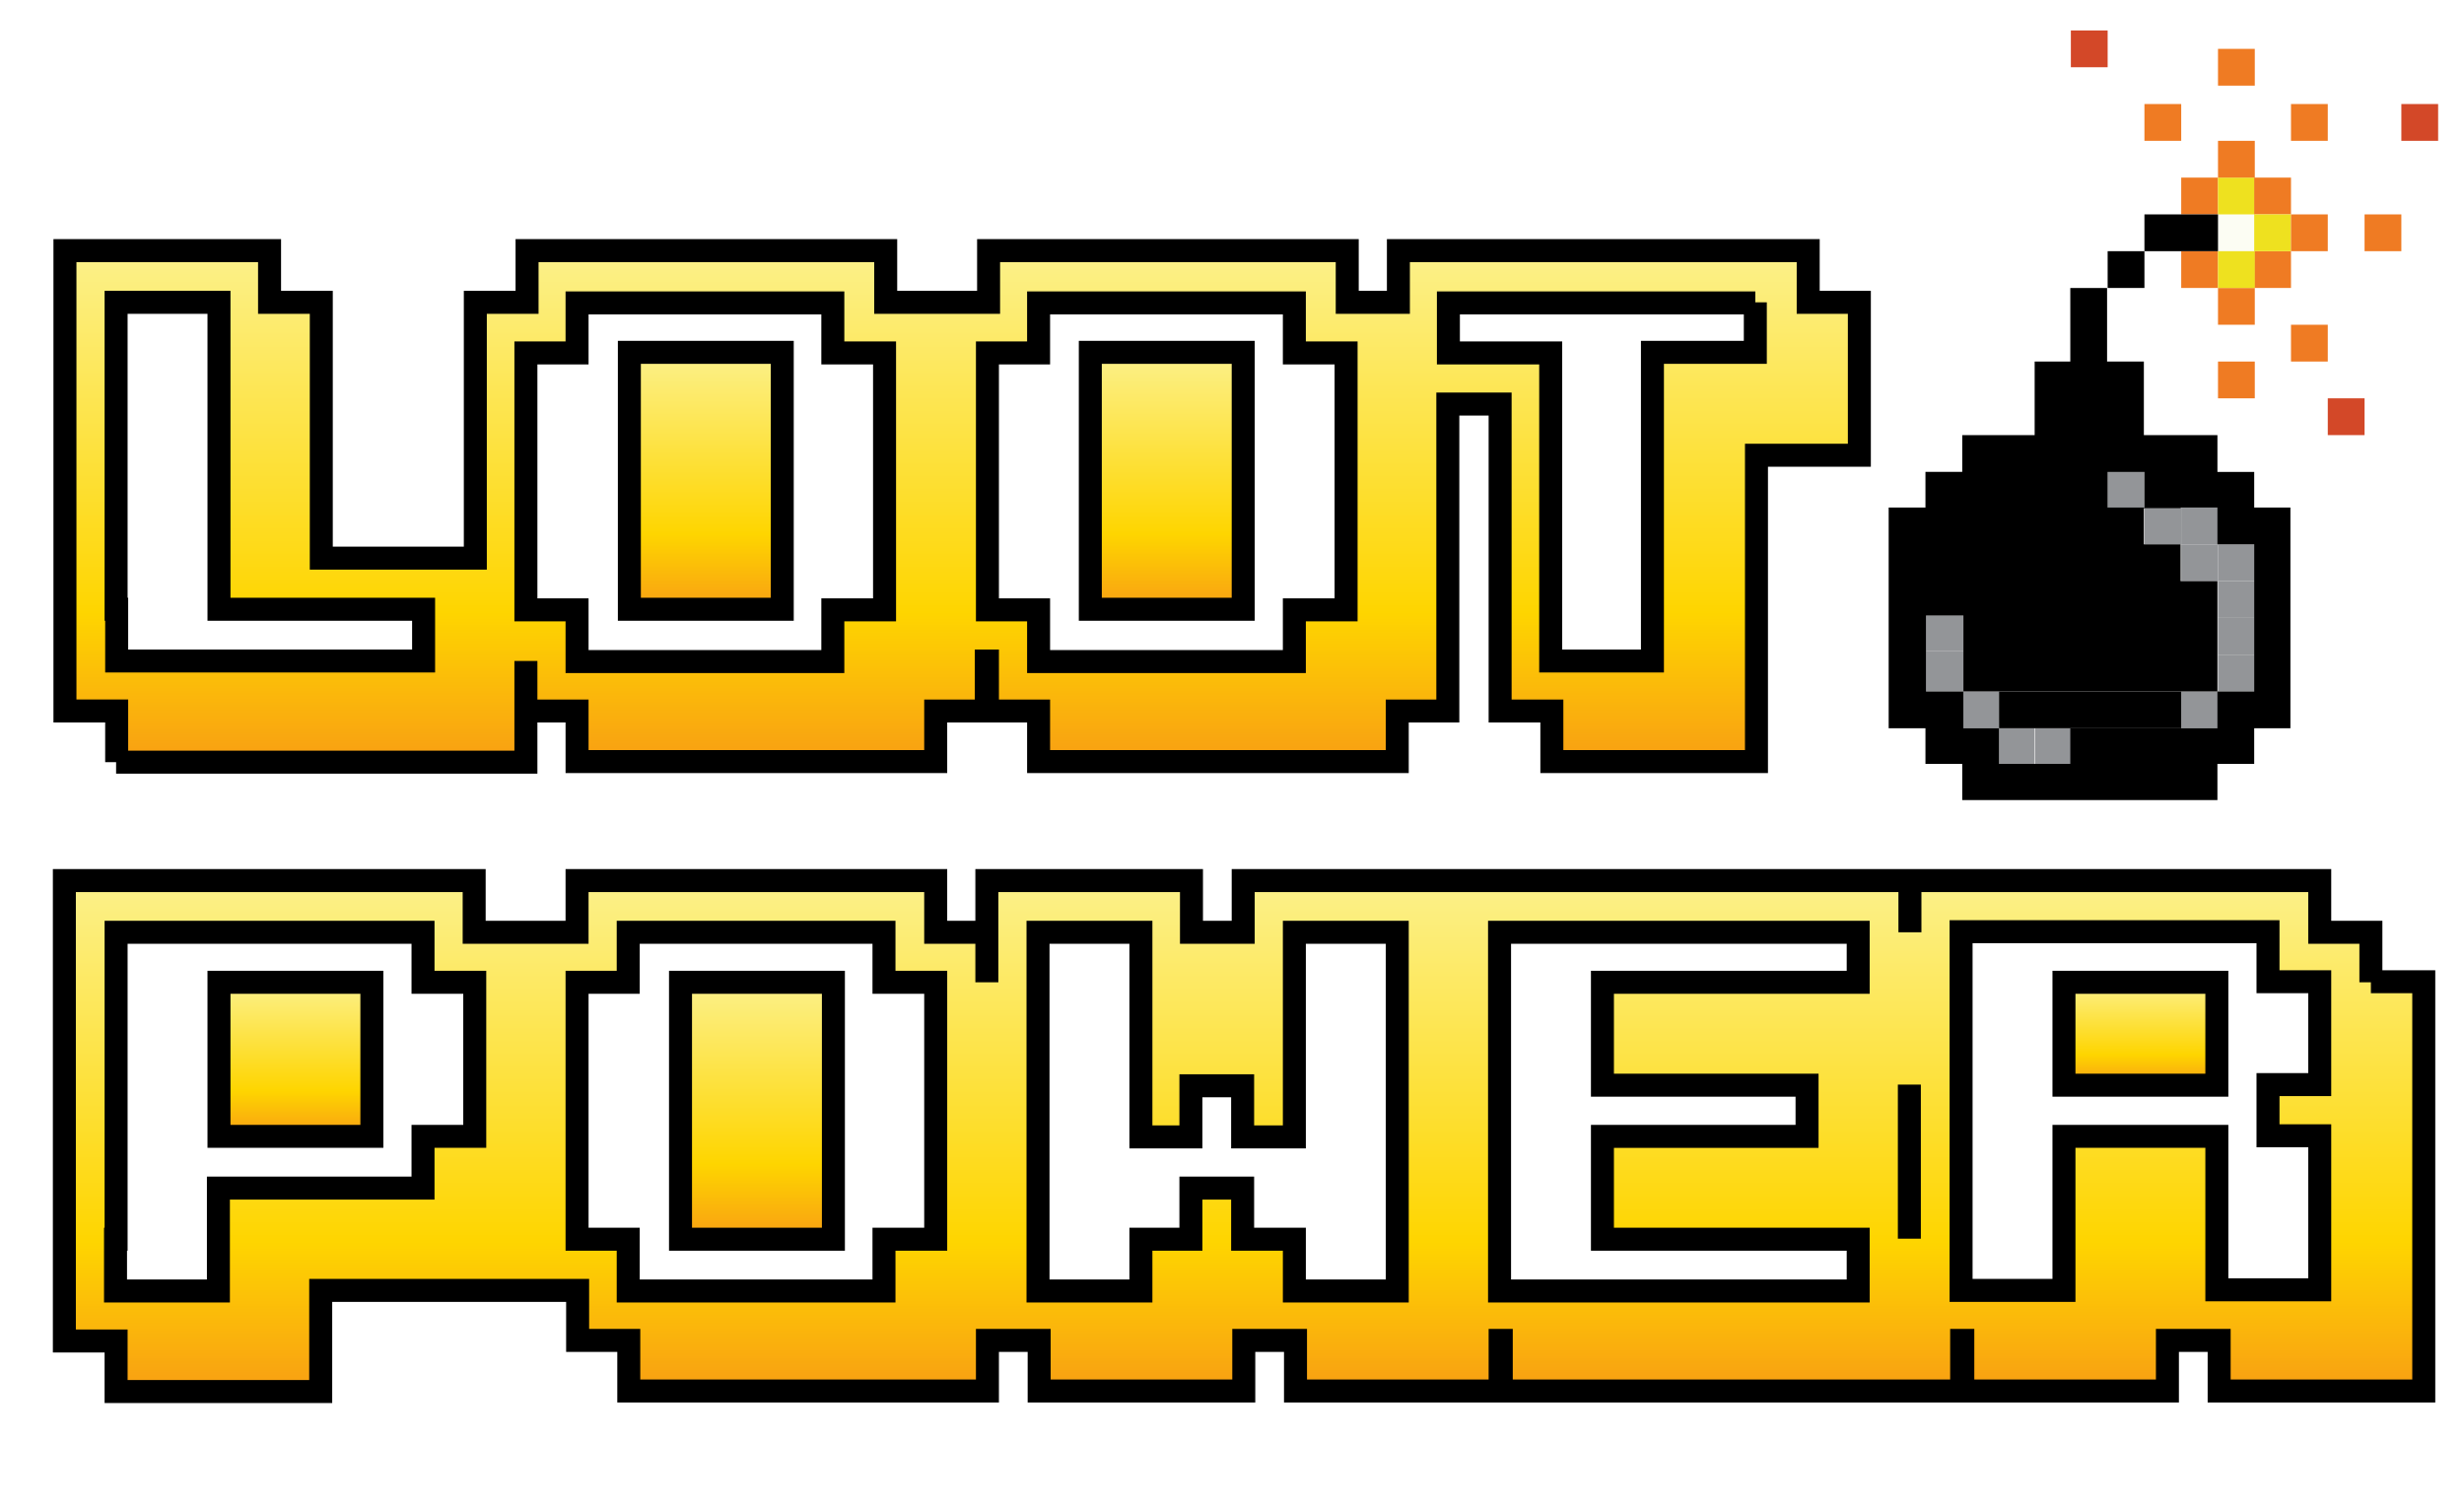 <?xml version="1.0" encoding="utf-8"?>
<!-- Generator: Adobe Illustrator 19.1.1, SVG Export Plug-In . SVG Version: 6.00 Build 0)  -->
<svg version="1.1" xmlns="http://www.w3.org/2000/svg"  x="0px" y="0px"
	 viewBox="0 0 428.7 262.7" style="enable-background:new 0 0 428.7 262.7;" xml:space="preserve">
<style type="text/css">
	.st0{fill:url(#SVGID_3_);fill-opacity:0.78;}
	.st1{fill:url(#SVGID_6_);fill-opacity:0.78;}
	.st2{fill:url(#SVGID_7_);}
	.st3{fill:url(#SVGID_8_);}
	.st4{fill:url(#SVGID_9_);}
	.st5{fill:url(#SVGID_10_);}
	.st6{fill:url(#SVGID_11_);}
	.st7{opacity:0.2;}
	.st8{fill:none;stroke:url(#SVGID_12_);stroke-width:6;stroke-miterlimit:10;}
	.st9{fill:none;stroke:url(#SVGID_13_);stroke-width:6;stroke-miterlimit:10;}
	.st10{fill:none;stroke:url(#SVGID_14_);stroke-width:6;stroke-miterlimit:10;}
	.st11{fill:none;stroke:url(#SVGID_15_);stroke-width:6;stroke-miterlimit:10;}
	.st12{opacity:0.3;}
	.st13{fill:url(#SVGID_16_);}
	.st14{fill:url(#SVGID_17_);}
	.st15{fill:url(#SVGID_18_);}
	.st16{fill:url(#SVGID_19_);}
	.st17{fill:url(#SVGID_20_);}
	.st18{fill:url(#SVGID_21_);}
	.st19{fill:url(#SVGID_22_);}
	.st20{fill:url(#SVGID_23_);}
	.st21{filter:url(#Adobe_OpacityMaskFilter);}
	.st22{opacity:0.5;mask:url(#SVGID_24_);}
	.st23{fill:#FFFFFF;}
	.st24{opacity:0.5;}
	.st25{fill:none;stroke:#FFFFFF;stroke-width:0.75;stroke-miterlimit:10;}
	.st26{fill:none;stroke:url(#SVGID_25_);stroke-width:0.75;stroke-miterlimit:10;}
	.st27{fill:none;stroke:url(#SVGID_26_);stroke-width:0.75;stroke-miterlimit:10;}
	.st28{fill:none;stroke:url(#SVGID_27_);stroke-width:0.75;stroke-miterlimit:10;}
	.st29{fill:none;stroke:url(#SVGID_28_);stroke-width:0.75;stroke-miterlimit:10;}
	.st30{opacity:5.000000e-002;}
	.st31{fill:url(#SVGID_29_);}
	.st32{fill:url(#SVGID_30_);}
	.st33{fill:url(#SVGID_31_);}
	.st34{fill:url(#SVGID_32_);}
	.st35{fill:url(#SVGID_33_);}
	.st36{fill:url(#SVGID_34_);}
	.st37{fill:url(#SVGID_35_);}
	.st38{fill:url(#SVGID_36_);}
	.st39{fill:url(#SVGID_37_);}
	.st40{fill:url(#SVGID_38_);}
	.st41{fill:url(#SVGID_39_);}
	.st42{fill:url(#SVGID_40_);}
	.st43{fill:url(#SVGID_41_);}
	.st44{fill:url(#SVGID_42_);}
	.st45{fill:url(#SVGID_43_);}
	.st46{fill:none;stroke:#000000;stroke-width:4;}
	.st47{fill:url(#SVGID_44_);}
	.st48{fill:url(#SVGID_45_);}
	.st49{fill:url(#SVGID_46_);}
	.st50{fill:url(#SVGID_47_);}
	.st51{fill:url(#SVGID_48_);}
	.st52{fill:url(#SVGID_49_);}
	.st53{fill:url(#SVGID_50_);}
	.st54{fill:url(#SVGID_51_);}
	.st55{fill:url(#SVGID_52_);}
	.st56{fill:url(#SVGID_53_);}
	.st57{fill:url(#SVGID_54_);}
	.st58{fill:url(#SVGID_55_);}
	.st59{fill:url(#SVGID_56_);}
	.st60{fill:url(#SVGID_57_);}
	.st61{fill:url(#SVGID_58_);}
	.st62{fill:url(#SVGID_59_);}
	.st63{fill:url(#SVGID_60_);}
	.st64{fill:url(#SVGID_61_);}
	.st65{fill:url(#SVGID_62_);}
	.st66{fill:url(#SVGID_63_);}
	.st67{fill:url(#SVGID_64_);}
	.st68{fill:url(#SVGID_65_);}
	.st69{fill:url(#SVGID_66_);}
	.st70{fill:url(#SVGID_67_);}
	.st71{fill:url(#SVGID_68_);}
	.st72{fill:url(#SVGID_69_);}
	.st73{fill:url(#SVGID_70_);}
	.st74{fill:#641212;}
	.st75{fill:#D34828;}
	.st76{fill:#631212;}
	.st77{fill:#641312;}
	.st78{fill:#2B1211;}
	.st79{fill:#F89E26;}
	.st80{fill:#A32022;}
	.st81{fill:#A42022;}
	.st82{fill:#A31F22;}
	.st83{fill:#EF7B23;}
	.st84{fill:#F37433;}
	.st85{fill:#631312;}
	.st86{fill:#EE723A;}
	.st87{fill:#F79E26;}
	.st88{fill:#F7B61F;}
	.st89{fill:#FCD148;}
	.st90{fill:#EE7239;}
	.st91{fill:#D34928;}
	.st92{fill:#CF4431;}
	.st93{fill:#F3EC59;}
	.st94{fill:#ED7236;}
	.st95{fill:#D84527;}
	.st96{fill:#FAF39A;}
	.st97{fill:#F07432;}
	.st98{fill:#EF7A23;}
	.st99{fill:#EEE11F;}
	.st100{fill:#F6F193;}
	.st101{fill:#F6F192;}
	.st102{fill:#FBF28E;}
	.st103{fill:#EFE923;}
	.st104{fill:#7E2E18;}
	.st105{fill:#ED7336;}
	.st106{fill:#FCFDF3;}
	.st107{fill:#F8F4A9;}
	.st108{fill:url(#SVGID_71_);}
	.st109{fill:url(#SVGID_72_);}
	.st110{fill:url(#SVGID_73_);}
	.st111{fill:url(#SVGID_74_);}
	.st112{fill:url(#SVGID_75_);}
	.st113{fill:url(#SVGID_76_);}
	.st114{fill:url(#SVGID_77_);}
	.st115{fill:url(#SVGID_78_);}
	.st116{fill:url(#SVGID_79_);}
	.st117{fill:url(#SVGID_80_);}
	.st118{fill:url(#SVGID_81_);}
	.st119{fill:url(#SVGID_82_);}
	.st120{fill:url(#SVGID_83_);}
	.st121{fill:url(#SVGID_84_);}
	.st122{fill:url(#SVGID_85_);}
	.st123{fill:url(#SVGID_86_);}
	.st124{fill:url(#SVGID_87_);}
	.st125{fill:url(#SVGID_88_);}
	.st126{fill:url(#SVGID_89_);}
	.st127{fill:url(#SVGID_90_);}
	.st128{fill:url(#SVGID_91_);}
	.st129{fill:url(#SVGID_92_);}
	.st130{fill:url(#SVGID_93_);}
	.st131{fill:url(#SVGID_94_);}
	.st132{fill:url(#SVGID_95_);}
	.st133{fill:url(#SVGID_96_);}
	.st134{fill:url(#SVGID_97_);}
	.st135{fill:url(#SVGID_98_);}
	.st136{fill:url(#SVGID_99_);}
	.st137{fill:url(#SVGID_100_);}
	.st138{fill:url(#SVGID_101_);}
	.st139{fill:url(#SVGID_102_);}
	.st140{fill:url(#SVGID_103_);}
	.st141{fill:url(#SVGID_104_);}
	.st142{fill:url(#SVGID_105_);}
	.st143{fill:url(#SVGID_106_);}
	.st144{fill:url(#SVGID_107_);}
	.st145{fill:url(#SVGID_108_);}
	.st146{fill:url(#SVGID_109_);}
	.st147{fill:url(#SVGID_110_);}
	.st148{fill:url(#SVGID_111_);}
	.st149{fill:url(#SVGID_112_);}
	.st150{fill:url(#SVGID_113_);}
	.st151{fill:url(#SVGID_114_);}
	.st152{fill:url(#SVGID_115_);}
	.st153{fill:url(#SVGID_116_);}
	.st154{fill:url(#SVGID_117_);}
	.st155{fill:url(#SVGID_118_);}
	.st156{fill:url(#SVGID_119_);}
	.st157{fill:url(#SVGID_120_);}
	.st158{fill:url(#SVGID_121_);}
	.st159{fill:url(#SVGID_122_);}
	.st160{fill:url(#SVGID_123_);}
	.st161{fill:url(#SVGID_124_);}
	.st162{fill:#939598;}
	.st163{fill:url(#SVGID_125_);}
	.st164{fill:url(#SVGID_126_);}
	.st165{fill:url(#SVGID_127_);}
	.st166{fill:url(#SVGID_128_);}
	.st167{fill:url(#SVGID_129_);}
	.st168{fill:url(#SVGID_130_);}
	.st169{fill:url(#SVGID_131_);}
	.st170{fill:none;stroke:url(#SVGID_132_);stroke-width:6;stroke-miterlimit:10;}
	.st171{fill:none;stroke:url(#SVGID_133_);stroke-width:6;stroke-miterlimit:10;}
	.st172{fill:none;stroke:url(#SVGID_134_);stroke-width:6;stroke-miterlimit:10;}
	.st173{fill:none;stroke:url(#SVGID_135_);stroke-width:6;stroke-miterlimit:10;}
	.st174{fill:url(#SVGID_136_);}
	.st175{fill:url(#SVGID_137_);}
	.st176{fill:url(#SVGID_138_);}
	.st177{fill:url(#SVGID_139_);}
	.st178{fill:url(#SVGID_140_);}
	.st179{fill:url(#SVGID_141_);}
	.st180{fill:url(#SVGID_142_);}
	.st181{fill:url(#SVGID_143_);}
	.st182{filter:url(#Adobe_OpacityMaskFilter_1_);}
	.st183{opacity:0.5;mask:url(#SVGID_144_);}
	.st184{fill:none;stroke:url(#SVGID_145_);stroke-width:0.75;stroke-miterlimit:10;}
	.st185{fill:none;stroke:url(#SVGID_146_);stroke-width:0.75;stroke-miterlimit:10;}
	.st186{fill:none;stroke:url(#SVGID_147_);stroke-width:0.75;stroke-miterlimit:10;}
	.st187{fill:none;stroke:url(#SVGID_148_);stroke-width:0.75;stroke-miterlimit:10;}
	.st188{fill:none;}
	.st189{fill:url(#SVGID_149_);}
	.st190{fill:url(#SVGID_150_);}
	.st191{fill:url(#SVGID_151_);}
	.st192{fill:url(#SVGID_152_);}
	.st193{fill:url(#SVGID_153_);}
</style>
<g id="Layer_1">
	<g>
		<g>
			<linearGradient id="SVGID_2_" gradientUnits="userSpaceOnUse" x1="167.263" y1="-73.822" x2="167.263" y2="151.561">
				<stop  offset="0" style="stop-color:#F47721"/>
				<stop  offset="0.2" style="stop-color:#FED500"/>
				<stop  offset="0.5" style="stop-color:#FCF395"/>
				<stop  offset="0.8" style="stop-color:#FED500"/>
				<stop  offset="1" style="stop-color:#F47721"/>
			</linearGradient>
			<path style="fill:url(#SVGID_2_);" d="M20.2,132.6c23.8,0,47.5,0,71.3,0c0-5.9,0-11.7,0-17.6h0v8.7h8.9v8.8c20.8,0,41.6,0,62.4,0
				v-8.8h8.8V115h0.2v8.7h8.9v8.8c20.8,0,41.6,0,62.4,0v-8.8h8.8c0-17.8,0-35.6,0-53.4c3,0,6.1,0,9.1,0c0,17.8,0,35.6,0,53.4h9v8.8
				c11.9,0,23.7,0,35.6,0c0-17.8,0-35.5,0-53.3c6,0,11.9,0,17.9,0c0-8.9,0-17.8,0-26.6h-8.9v-9c-23.8,0-47.6,0-71.3,0v9h-8.9v-9
				c-20.8,0-41.6,0-62.4,0v9c-6,0-11.9,0-17.9,0v-9c-20.8,0-41.6,0-62.4,0v9h-9c0,14.8,0,29.7,0,44.5c-8.9,0-17.9,0-26.8,0
				c0-14.8,0-29.7,0-44.5h-9v-9c-11.9,0-23.7,0-35.6,0c0,26.7,0,53.4,0,80.1h9V132.6z M305.4,52.6v8.7h-17.9V115h-17.7V61.4H252
				v-8.7H305.4z M180.7,61.4v-8.7c14.8,0,29.7,0,44.5,0v8.7h9c0,14.9,0,29.8,0,44.7h-9v9c-14.8,0-29.7,0-44.5,0v-9h-8.9
				c0-14.9,0-29.8,0-44.7H180.7z M91.5,88.2c0-8.9,0-17.9,0-26.8h8.9v-8.7c14.8,0,29.7,0,44.5,0v8.7h9c0,14.9,0,29.8,0,44.7h-9v9
				c-14.8,0-29.7,0-44.5,0v-9h-8.9C91.5,100.1,91.5,94.1,91.5,88.2z M20.2,106c0-17.8,0-35.6,0-53.4c6,0,11.9,0,17.9,0
				c0,17.8,0,35.6,0,53.4c11.9,0,23.7,0,35.6,0v9c-17.8,0-35.6,0-53.4,0V106z"/>
			<linearGradient id="SVGID_3_" gradientUnits="userSpaceOnUse" x1="122.704" y1="2.287" x2="122.704" y2="115.599">
				<stop  offset="0" style="stop-color:#F47721"/>
				<stop  offset="0.2" style="stop-color:#FED500"/>
				<stop  offset="0.5" style="stop-color:#FCF395"/>
				<stop  offset="0.8" style="stop-color:#FED500"/>
				<stop  offset="1" style="stop-color:#F47721"/>
			</linearGradient>
			<path style="fill:url(#SVGID_3_);" d="M127.1,106h9c0-14.9,0-29.8,0-44.7c-8.9,0-17.8,0-26.6,0c0,14.9,0,29.8,0,44.7
				C115.3,106,121.2,106,127.1,106z"/>
			<linearGradient id="SVGID_5_" gradientUnits="userSpaceOnUse" x1="202.956" y1="2.287" x2="202.956" y2="115.599">
				<stop  offset="0" style="stop-color:#F47721"/>
				<stop  offset="0.2" style="stop-color:#FED500"/>
				<stop  offset="0.5" style="stop-color:#FCF395"/>
				<stop  offset="0.8" style="stop-color:#FED500"/>
				<stop  offset="1" style="stop-color:#F47721"/>
			</linearGradient>
			<path style="fill:url(#SVGID_5_);" d="M207.3,106h9c0-14.9,0-29.8,0-44.7c-8.9,0-17.8,0-26.6,0c0,14.9,0,29.8,0,44.7
				C195.5,106,201.4,106,207.3,106z"/>
			<linearGradient id="SVGID_6_" gradientUnits="userSpaceOnUse" x1="51.362" y1="135.413" x2="51.362" y2="203.423">
				<stop  offset="0" style="stop-color:#F47721"/>
				<stop  offset="0.2" style="stop-color:#FED500"/>
				<stop  offset="0.5" style="stop-color:#FCF395"/>
				<stop  offset="0.8" style="stop-color:#FED500"/>
				<stop  offset="1" style="stop-color:#F47721"/>
			</linearGradient>
			<path style="fill:url(#SVGID_6_);" d="M55.7,197.7h9c0-8.9,0-17.9,0-26.8c-8.9,0-17.8,0-26.6,0c0,8.9,0,17.9,0,26.8
				C43.9,197.7,49.8,197.7,55.7,197.7z"/>
			<linearGradient id="SVGID_7_" gradientUnits="userSpaceOnUse" x1="131.615" y1="111.798" x2="131.615" y2="225.111">
				<stop  offset="0" style="stop-color:#F47721"/>
				<stop  offset="0.2" style="stop-color:#FED500"/>
				<stop  offset="0.5" style="stop-color:#FCF395"/>
				<stop  offset="0.8" style="stop-color:#FED500"/>
				<stop  offset="1" style="stop-color:#F47721"/>
			</linearGradient>
			<path class="st2" d="M136,215.6h9c0-14.9,0-29.8,0-44.7c-8.9,0-17.8,0-26.6,0c0,14.9,0,29.8,0,44.7
				C124.2,215.6,130.1,215.6,136,215.6z"/>
			<linearGradient id="SVGID_8_" gradientUnits="userSpaceOnUse" x1="216.236" y1="35.69" x2="216.236" y2="261.072">
				<stop  offset="0" style="stop-color:#F47721"/>
				<stop  offset="0.2" style="stop-color:#FED500"/>
				<stop  offset="0.5" style="stop-color:#FCF395"/>
				<stop  offset="0.8" style="stop-color:#FED500"/>
				<stop  offset="1" style="stop-color:#F47721"/>
			</linearGradient>
			<path class="st3" d="M412.5,170.9v-8.7h-8.9v-9c-23.8,0-47.6,0-71.3,0v9h0v-9c-38.7,0-77.3,0-116,0v9h-9v-9
				c-11.9,0-23.7,0-35.6,0c0,5.9,0,11.8,0,17.7h0v-8.7h-8.9v-9c-20.8,0-41.6,0-62.4,0v9c-6,0-11.9,0-17.9,0v-9
				c-23.8,0-47.6,0-71.3,0c0,26.7,0,53.4,0,80.1h9v8.8c11.9,0,23.7,0,35.6,0c0-5.9,0-11.7,0-17.6c14.9,0,29.8,0,44.7,0v8.7h8.9v8.8
				c20.8,0,41.6,0,62.4,0v-8.8c3,0,6,0,9,0v8.8c11.9,0,23.7,0,35.6,0v-8.8h9v8.8c11.9,0,23.7,0,35.6,0v-8.8h0.2v8.8
				c26.7,0,53.4,0,80.1,0v-8.8h0.2v8.8c11.9,0,23.7,0,35.6,0v-8.8h9v8.8c11.9,0,23.7,0,35.6,0c0-23.7,0-47.5,0-71.2H412.5z
				 M332.2,206.6v8.9h0c0-8.9,0-17.9,0-26.8h0C332.2,194.7,332.2,200.7,332.2,206.6z M20.2,215.6c0-17.8,0-35.6,0-53.4
				c17.8,0,35.6,0,53.4,0v8.7h9c0,8.9,0,17.9,0,26.8h-9v9c-11.9,0-23.7,0-35.6,0c0,6,0,11.9,0,17.9c-6,0-11.9,0-17.9,0V215.6z
				 M100.4,215.6c0-14.9,0-29.8,0-44.7h8.9v-8.7c14.8,0,29.7,0,44.5,0v8.7h9c0,14.9,0,29.8,0,44.7h-9v9c-14.8,0-29.7,0-44.5,0v-9
				H100.4z M216.2,215.6v-8.9h-9v8.9h-8.7v9c-6,0-11.9,0-17.9,0c0-20.8,0-41.6,0-62.4c6,0,11.9,0,17.9,0c0,11.9,0,23.7,0,35.6h8.7
				v-8.9h9v8.9h9c0-11.9,0-23.7,0-35.6c6,0,11.9,0,17.9,0c0,20.8,0,41.6,0,62.4c-6,0-11.9,0-17.9,0v-9H216.2z M260.9,215.6
				c0-17.8,0-35.6,0-53.4c20.8,0,41.6,0,62.4,0v8.7c-14.8,0-29.7,0-44.5,0c0,6,0,11.9,0,17.9c11.9,0,23.7,0,35.6,0v8.9
				c-11.9,0-23.7,0-35.6,0c0,6,0,11.9,0,17.9c14.8,0,29.7,0,44.5,0v9c-20.8,0-41.6,0-62.4,0V215.6z M385.7,215.6c0-6,0-11.9,0-17.9
				c-8.9,0-17.8,0-26.6,0c0,8.9,0,17.9,0,26.8c-6,0-11.9,0-17.9,0c0-20.8,0-41.6,0-62.4c17.8,0,35.6,0,53.4,0v8.7h9
				c0,6,0,11.9,0,17.9h-9v8.9h9c0,8.9,0,17.9,0,26.8c-6,0-11.9,0-17.9,0V215.6z"/>
			<linearGradient id="SVGID_9_" gradientUnits="userSpaceOnUse" x1="372.375" y1="147.191" x2="372.375" y2="192.606">
				<stop  offset="0" style="stop-color:#F47721"/>
				<stop  offset="0.2" style="stop-color:#FED500"/>
				<stop  offset="0.5" style="stop-color:#FCF395"/>
				<stop  offset="0.8" style="stop-color:#FED500"/>
				<stop  offset="1" style="stop-color:#F47721"/>
			</linearGradient>
			<path class="st4" d="M367.8,170.9h-8.7c0,6,0,11.9,0,17.9c8.9,0,17.8,0,26.6,0c0-6,0-11.9,0-17.9
				C379.7,170.9,373.8,170.9,367.8,170.9z"/>
		</g>
		<g>
			<path class="st46" d="M20.2,132.6c23.8,0,47.5,0,71.3,0c0-5.9,0-11.7,0-17.6h0v8.7h8.9v8.8c20.8,0,41.6,0,62.4,0v-8.8h8.8V115
				h0.2v8.7h8.9v8.8c20.8,0,41.6,0,62.4,0v-8.8h8.8c0-17.8,0-35.6,0-53.4c3,0,6.1,0,9.1,0c0,17.8,0,35.6,0,53.4h9v8.8
				c11.9,0,23.7,0,35.6,0c0-17.8,0-35.5,0-53.3c6,0,11.9,0,17.9,0c0-8.9,0-17.8,0-26.6h-8.9v-9c-23.8,0-47.6,0-71.3,0v9h-8.9v-9
				c-20.8,0-41.6,0-62.4,0v9c-6,0-11.9,0-17.9,0v-9c-20.8,0-41.6,0-62.4,0v9h-9c0,14.8,0,29.7,0,44.5c-8.9,0-17.9,0-26.8,0
				c0-14.8,0-29.7,0-44.5h-9v-9c-11.9,0-23.7,0-35.6,0c0,26.7,0,53.4,0,80.1h9V132.6z M305.4,52.6v8.7h-17.9V115h-17.7V61.4H252
				v-8.7H305.4z M180.7,61.4v-8.7c14.8,0,29.7,0,44.5,0v8.7h9c0,14.9,0,29.8,0,44.7h-9v9c-14.8,0-29.7,0-44.5,0v-9h-8.9
				c0-14.9,0-29.8,0-44.7H180.7z M91.5,88.2c0-8.9,0-17.9,0-26.8h8.9v-8.7c14.8,0,29.7,0,44.5,0v8.7h9c0,14.9,0,29.8,0,44.7h-9v9
				c-14.8,0-29.7,0-44.5,0v-9h-8.9C91.5,100.1,91.5,94.1,91.5,88.2z M20.2,106c0-17.8,0-35.6,0-53.4c6,0,11.9,0,17.9,0
				c0,17.8,0,35.6,0,53.4c11.9,0,23.7,0,35.6,0v9c-17.8,0-35.6,0-53.4,0V106z"/>
			<path class="st46" d="M127.1,106h9c0-14.9,0-29.8,0-44.7c-8.9,0-17.8,0-26.6,0c0,14.9,0,29.8,0,44.7
				C115.3,106,121.2,106,127.1,106z"/>
			<path class="st46" d="M207.3,106h9c0-14.9,0-29.8,0-44.7c-8.9,0-17.8,0-26.6,0c0,14.9,0,29.8,0,44.7
				C195.5,106,201.4,106,207.3,106z"/>
			<path class="st46" d="M55.7,197.7h9c0-8.9,0-17.9,0-26.8c-8.9,0-17.8,0-26.6,0c0,8.9,0,17.9,0,26.8
				C43.9,197.7,49.8,197.7,55.7,197.7z"/>
			<path class="st46" d="M136,215.6h9c0-14.9,0-29.8,0-44.7c-8.9,0-17.8,0-26.6,0c0,14.9,0,29.8,0,44.7
				C124.2,215.6,130.1,215.6,136,215.6z"/>
			<path class="st46" d="M412.5,170.9v-8.7h-8.9v-9c-23.8,0-47.6,0-71.3,0v9h0v-9c-38.7,0-77.3,0-116,0v9h-9v-9
				c-11.9,0-23.7,0-35.6,0c0,5.9,0,11.8,0,17.7h0v-8.7h-8.9v-9c-20.8,0-41.6,0-62.4,0v9c-6,0-11.9,0-17.9,0v-9
				c-23.8,0-47.6,0-71.3,0c0,26.7,0,53.4,0,80.1h9v8.8c11.9,0,23.7,0,35.6,0c0-5.9,0-11.7,0-17.6c14.9,0,29.8,0,44.7,0v8.7h8.9v8.8
				c20.8,0,41.6,0,62.4,0v-8.8c3,0,6,0,9,0v8.8c11.9,0,23.7,0,35.6,0v-8.8h9v8.8c11.9,0,23.7,0,35.6,0v-8.8h0.2v8.8
				c26.7,0,53.4,0,80.1,0v-8.8h0.2v8.8c11.9,0,23.7,0,35.6,0v-8.8h9v8.8c11.9,0,23.7,0,35.6,0c0-23.7,0-47.5,0-71.2H412.5z
				 M332.2,206.6v8.9h0c0-8.9,0-17.9,0-26.8h0C332.2,194.7,332.2,200.7,332.2,206.6z M20.2,215.6c0-17.8,0-35.6,0-53.4
				c17.8,0,35.6,0,53.4,0v8.7h9c0,8.9,0,17.9,0,26.8h-9v9c-11.9,0-23.7,0-35.6,0c0,6,0,11.9,0,17.9c-6,0-11.9,0-17.9,0V215.6z
				 M100.4,215.6c0-14.9,0-29.8,0-44.7h8.9v-8.7c14.8,0,29.7,0,44.5,0v8.7h9c0,14.9,0,29.8,0,44.7h-9v9c-14.8,0-29.7,0-44.5,0v-9
				H100.4z M216.2,215.6v-8.9h-9v8.9h-8.7v9c-6,0-11.9,0-17.9,0c0-20.8,0-41.6,0-62.4c6,0,11.9,0,17.9,0c0,11.9,0,23.7,0,35.6h8.7
				v-8.9h9v8.9h9c0-11.9,0-23.7,0-35.6c6,0,11.9,0,17.9,0c0,20.8,0,41.6,0,62.4c-6,0-11.9,0-17.9,0v-9H216.2z M260.9,215.6
				c0-17.8,0-35.6,0-53.4c20.8,0,41.6,0,62.4,0v8.7c-14.8,0-29.7,0-44.5,0c0,6,0,11.9,0,17.9c11.9,0,23.7,0,35.6,0v8.9
				c-11.9,0-23.7,0-35.6,0c0,6,0,11.9,0,17.9c14.8,0,29.7,0,44.5,0v9c-20.8,0-41.6,0-62.4,0V215.6z M385.7,215.6c0-6,0-11.9,0-17.9
				c-8.9,0-17.8,0-26.6,0c0,8.9,0,17.9,0,26.8c-6,0-11.9,0-17.9,0c0-20.8,0-41.6,0-62.4c17.8,0,35.6,0,53.4,0v8.7h9
				c0,6,0,11.9,0,17.9h-9v8.9h9c0,8.9,0,17.9,0,26.8c-6,0-11.9,0-17.9,0V215.6z"/>
			<path class="st46" d="M367.8,170.9h-8.7c0,6,0,11.9,0,17.9c8.9,0,17.8,0,26.6,0c0-6,0-11.9,0-17.9
				C379.7,170.9,373.8,170.9,367.8,170.9z"/>
		</g>
	</g>
	<g>
		<rect x="335.1" y="107.1" class="st162" width="6.5" height="6.2"/>
		<rect x="335.1" y="113.3" class="st162" width="6.5" height="7"/>
		<rect x="347.8" y="126.7" class="st162" width="6.2" height="6.2"/>
		<rect x="379.5" y="30.9" class="st83" width="6.4" height="6.4"/>
		<rect x="379.5" y="43.7" class="st83" width="6.4" height="6.4"/>
		<rect x="385.9" y="37.3" class="st106" width="6.4" height="6.4"/>
		<rect x="385.9" y="30.9" class="st99" width="6.4" height="6.4"/>
		<rect x="385.9" y="24.5" class="st83" width="6.4" height="6.4"/>
		<rect x="385.9" y="8.5" class="st83" width="6.4" height="6.4"/>
		<rect x="392.2" y="30.9" class="st83" width="6.4" height="6.4"/>
		<rect x="385.9" y="50.1" class="st83" width="6.4" height="6.4"/>
		<rect x="385.9" y="62.9" class="st83" width="6.4" height="6.4"/>
		<rect x="392.2" y="43.7" class="st83" width="6.4" height="6.4"/>
		<rect x="385.9" y="43.7" class="st99" width="6.4" height="6.4"/>
		<rect x="392.2" y="37.3" class="st99" width="6.4" height="6.4"/>
		<rect x="398.6" y="37.3" class="st83" width="6.4" height="6.4"/>
		<rect x="411.4" y="37.3" class="st83" width="6.4" height="6.4"/>
		<rect x="398.6" y="18.1" class="st83" width="6.4" height="6.4"/>
		<rect x="373.1" y="18.1" class="st83" width="6.4" height="6.4"/>
		<rect x="398.6" y="56.5" class="st83" width="6.4" height="6.4"/>
		<rect x="417.8" y="18.1" class="st75" width="6.4" height="6.4"/>
		<rect x="405" y="69.3" class="st75" width="6.4" height="6.4"/>
		<rect x="360.3" y="5.3" class="st75" width="6.4" height="6.4"/>
		<rect x="373.1" y="88.3" class="st162" width="6.4" height="6.4"/>
		<rect x="366.7" y="82" class="st162" width="6.4" height="6.4"/>
		<rect x="354.1" y="126.7" class="st162" width="6.2" height="6.2"/>
		<rect x="341.6" y="120.3" class="st162" width="6.2" height="6.4"/>
		<rect x="379.5" y="88.3" class="st162" width="6.4" height="6.4"/>
		<rect x="379.5" y="94.7" class="st162" width="6.4" height="6.4"/>
		<rect x="379.5" y="120.3" class="st162" width="6.4" height="6.4"/>
		<rect x="385.9" y="94.7" class="st162" width="6.4" height="6.4"/>
		<rect x="385.9" y="101.1" class="st162" width="6.4" height="6.4"/>
		<rect x="385.9" y="107.5" class="st162" width="6.4" height="6.4"/>
		<rect x="385.9" y="113.9" class="st162" width="6.4" height="6.4"/>
		<g>
			<polygon points="373.1,43.7 379.5,43.7 379.5,43.7 385.9,43.7 385.9,37.3 379.5,37.3 379.5,37.3 373.1,37.3 373.1,43.7 
				366.7,43.7 366.7,50.1 373.1,50.1 			"/>
			<polygon points="373.1,120.3 366.7,120.3 360.3,120.3 360.3,120.3 354.1,120.3 347.8,120.3 347.8,126.7 354.1,126.7 360.3,126.7 
				360.3,126.7 366.7,126.7 373.1,126.7 373.1,126.7 379.5,126.7 379.5,120.3 373.1,120.3 			"/>
			<path d="M392.2,88.3v-6.2h-6.4v-6.4h-6.4h-6.4v-6.4v-6.4h-6.4v-6.4v-6.4h-6.4v6.4v6.4H354v6.4v6.4h-6.2h-6.4v6.4h-6.4v6.2h-6.4
				v6.4v6.4v6.4v6.4v6.4v6.4h6.4v6.2h6.4v6.3h6.4h6.2h6.2h0h6.4h6.4h6.4v0h6.4v-6.3h6.4v-6.2h6.3v-6.4v-6.4v-6.4v-6.4v-6.4v-6.4
				H392.2z M373.1,88.3h-6.4v-6.2h6.4V88.3z M392.2,101.1v6.4v6.4v6.4h-6.4v6.4h-6.4h-6.4h-6.4h-6.4v6.2h-6.2h-6.2v-6.2h-6.2v-6.4
				h-6.5v-6.4v-6.4v-0.4h6.5v0.4v6.4v6.4h6.2h0h31.6h6.4v-6.4v-6.4v-6.4h-6.4v-6.4h-6.4v-6.3h6.4v-0.1h6.4v6.4h6.4V101.1z"/>
		</g>
	</g>
</g>
<g id="Layer_2">
</g>
</svg>
